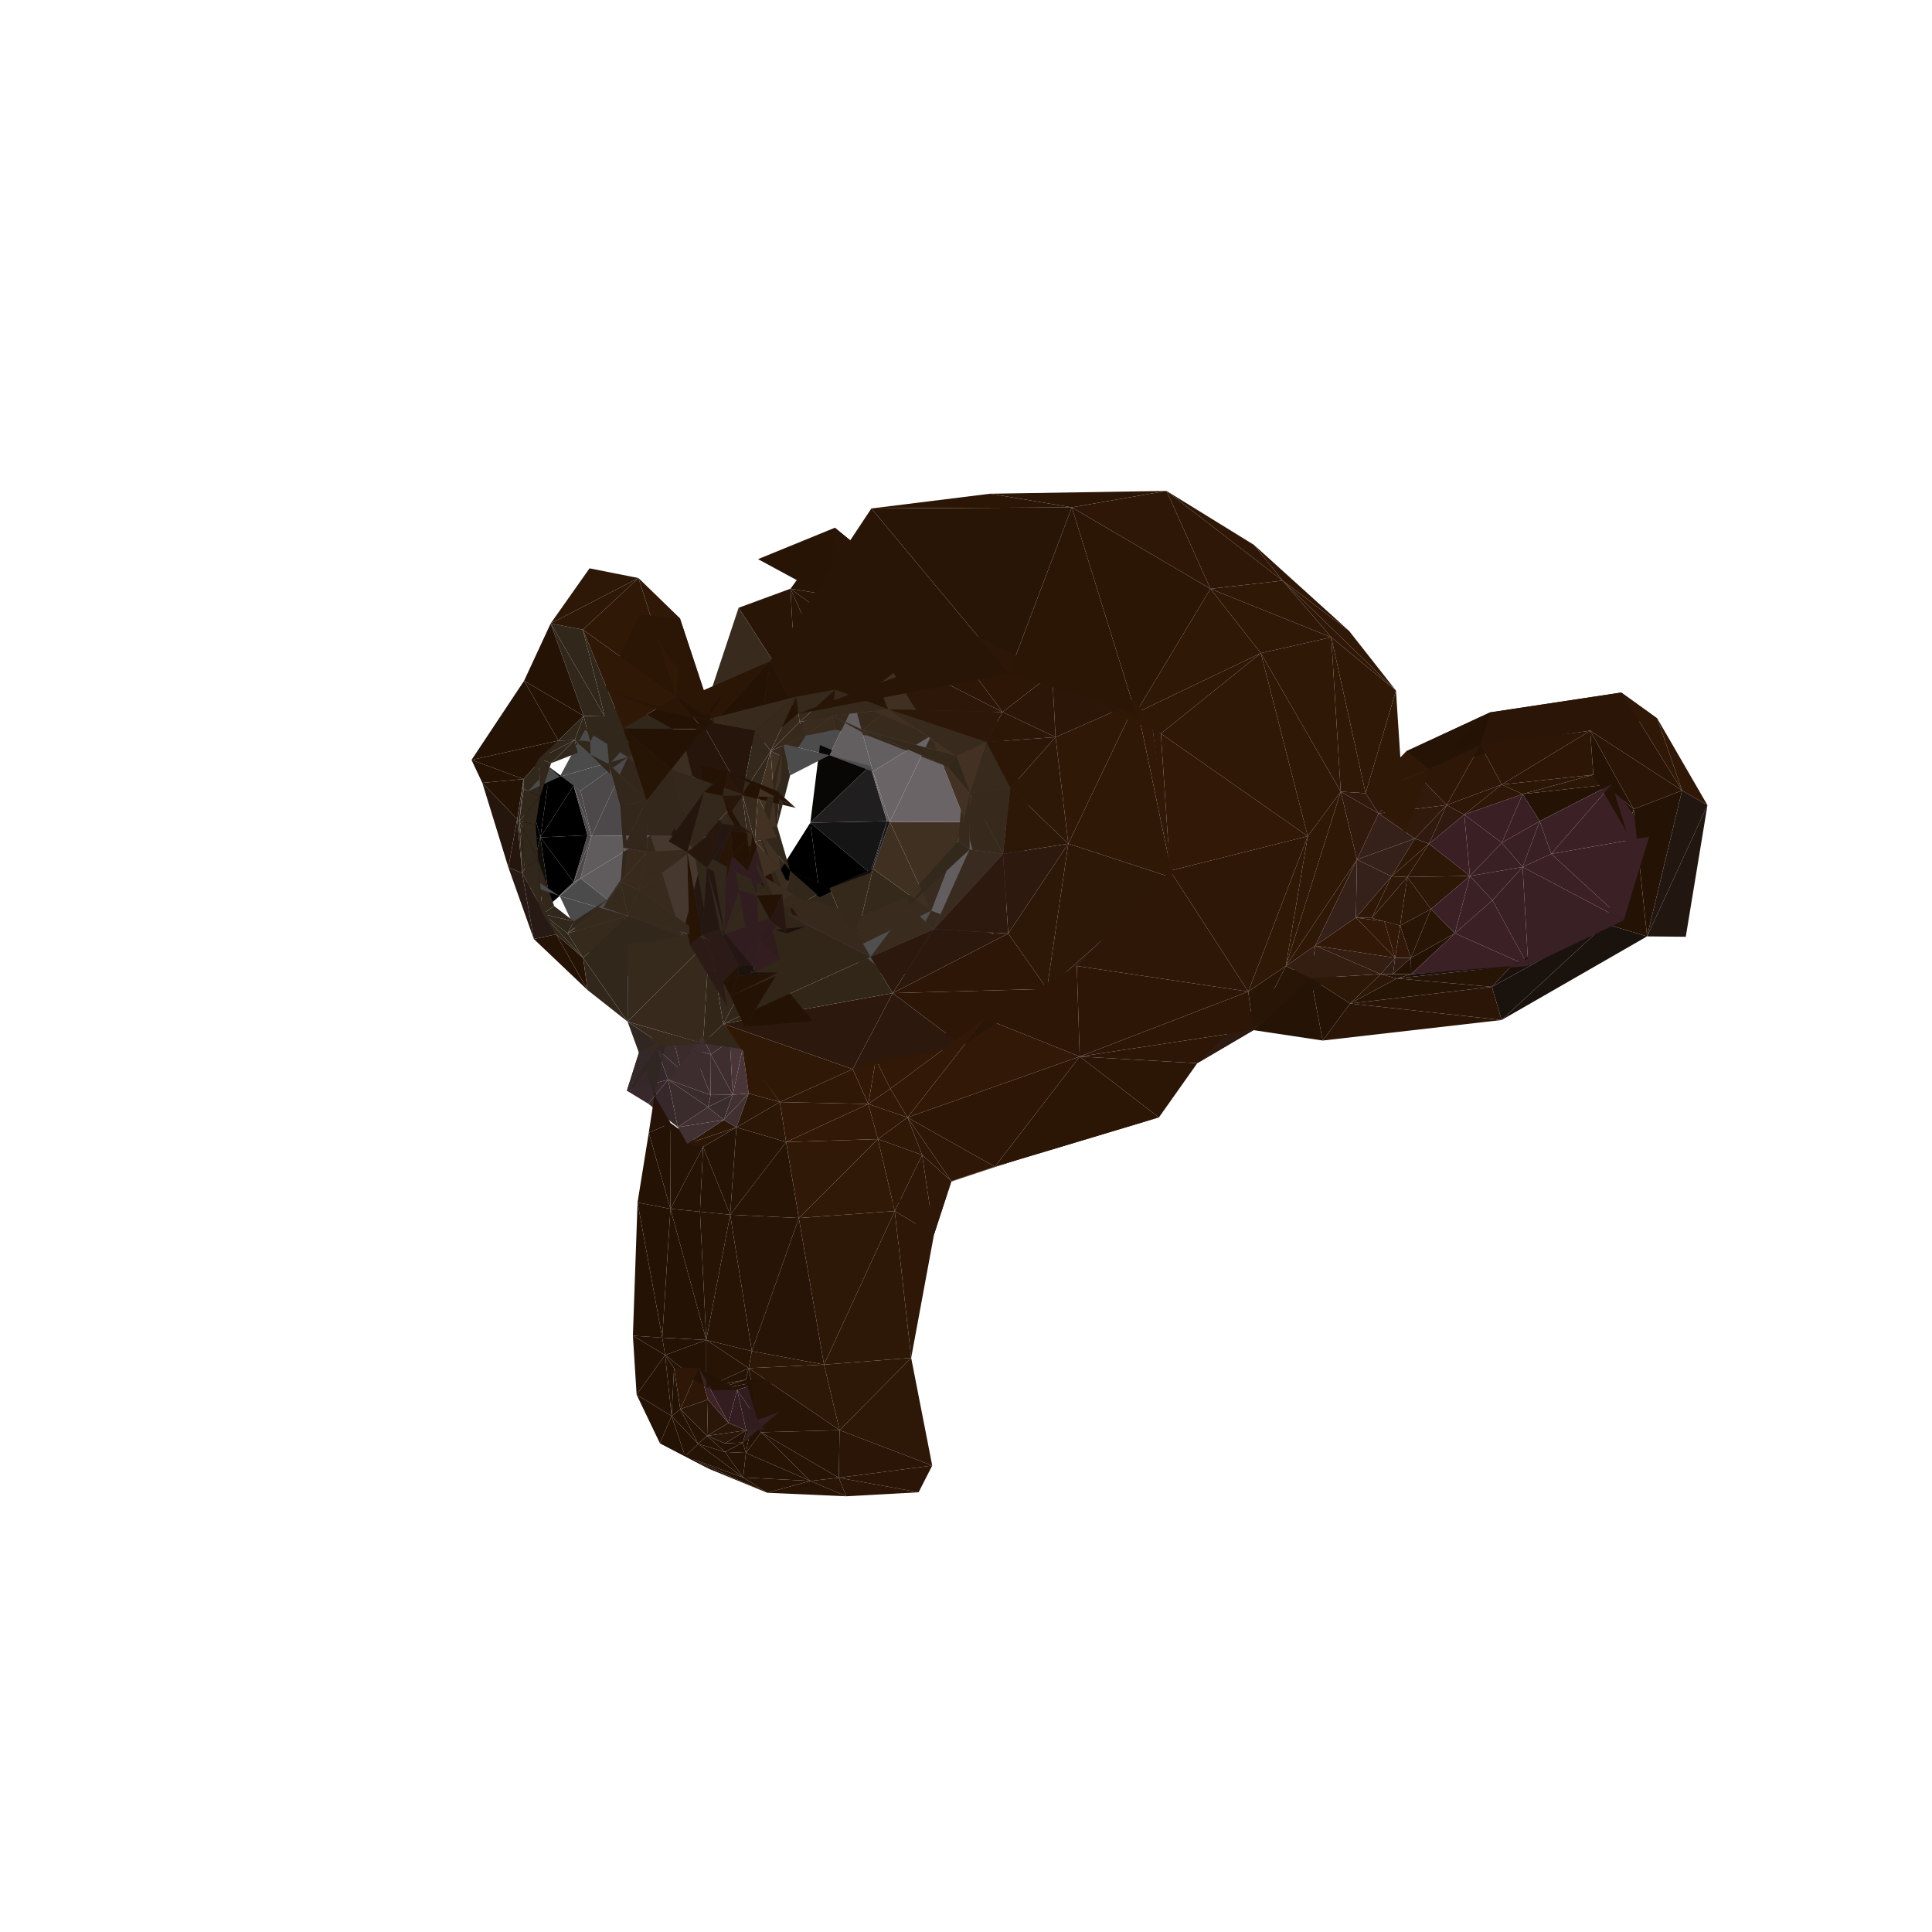 <svg viewBox="0 0 100 100" xmlns="http://www.w3.org/2000/svg"><polygon points="48.201,47.137 46.057,42.54 49.97,42.551" fill="#3f3021"/><polygon points="51.426,48.352 49.97,42.551 53.565,42.633" fill="#625d5f"/><polygon points="46.251,50.69 48.201,47.137 51.426,48.352" fill="#504f50"/><polygon points="44.22,49.063 45.182,44.965 48.201,47.137" fill="#35291c"/><polygon points="28.971,46.38 32.496,47.406 30.279,49.157" fill="#4b4b4b"/><polygon points="40.539,47.241 42.931,45.968 44.22,49.063" fill="#31271b"/><polygon points="30.279,49.157 35.297,48.501 32.346,50.621" fill="#31271b"/><polygon points="41.468,48.43 44.22,49.063 46.251,50.69" fill="#4b4b4b"/><polygon points="33.67,43.237 35.297,48.501 32.496,47.406" fill="#46382e"/><polygon points="39.236,42.942 41.468,48.43 39.714,43.118" fill="#31271b"/><polygon points="30.048,45.464 33.67,43.237 32.496,47.406" fill="#605c5e"/><polygon points="39.236,42.942 40.897,45.067 40.539,47.241" fill="#31271b"/><polygon points="30.621,43.273 32.496,39.192 33.67,43.237" fill="#4d484a"/><polygon points="40.539,38.504 40.226,42.754 39.236,42.942" fill="#32271b"/><polygon points="32.496,39.192 36.629,43.277 33.67,43.237" fill="#3c2e21"/><polygon points="40.539,38.504 39.714,43.118 41.468,37.437" fill="#32271b"/><polygon points="30.279,37.781 35.297,38.01 32.496,39.192" fill="#31271b"/><polygon points="44.22,36.408 41.468,37.437 46.251,34.827" fill="#35291c"/><polygon points="28.971,40.204 32.496,39.192 30.048,40.928" fill="#4b4b4b"/><polygon points="42.931,39.09 40.539,38.504 44.22,36.408" fill="#4c4c4c"/><polygon points="45.182,39.929 44.22,36.408 48.201,38.071" fill="#635e60"/><polygon points="48.201,38.071 46.251,34.827 51.426,36.818" fill="#3f3021"/><polygon points="49.97,42.551 51.426,36.818 53.565,42.633" fill="#433223"/><polygon points="46.057,42.54 48.201,38.071 49.97,42.551" fill="#6a6467"/><polygon points="45.182,39.929 45.914,42.508 45.036,39.645" fill="#635e60"/><polygon points="28.971,40.204 27.322,40.966 27.787,41.19" fill="#4b4b4b"/><polygon points="42.931,39.09 45.036,39.645 42.439,38.564" fill="#4c4c4c"/><polygon points="30.048,40.928 28.473,39.737 28.971,40.204" fill="#605b5d"/><polygon points="30.621,43.273 29.69,40.663 30.048,40.928" fill="#4d484a"/><polygon points="30.621,43.273 29.69,45.657 30.408,43.23" fill="#4d484a"/><polygon points="30.048,45.464 28.473,46.793 29.69,45.657" fill="#605c5e"/><polygon points="42.439,46.426 40.897,45.067 40.232,45.287" fill="#000000"/><polygon points="28.971,46.38 27.322,45.798 28.473,46.793" fill="#4b4b4b"/><polygon points="45.036,45.184 42.931,45.968 42.439,46.426" fill="#110f0e"/><polygon points="45.914,42.508 45.182,44.965 45.036,45.184" fill="#161516"/><polygon points="27.971,43.344 27.322,45.798 26.947,43.525" fill="#000000"/><polygon points="45.914,42.508 45.036,45.184 41.943,42.581" fill="#161516"/><polygon points="28.473,46.793 27.322,45.798 27.971,43.344" fill="#110d09"/><polygon points="41.943,42.581 45.036,45.184 42.439,46.426" fill="#000000"/><polygon points="27.971,43.344 29.69,45.657 28.473,46.793" fill="#000000"/><polygon points="42.439,46.426 40.232,45.287 41.943,42.581" fill="#000000"/><polygon points="27.971,43.344 30.408,43.23 29.69,45.657" fill="#000000"/><polygon points="27.971,43.344 29.69,40.663 30.408,43.23" fill="#000000"/><polygon points="27.971,43.344 28.473,39.737 29.69,40.663" fill="#000000"/><polygon points="27.971,43.344 27.322,40.966 28.473,39.737" fill="#000000"/><polygon points="42.439,38.564 45.036,39.645 41.943,42.581" fill="#090705"/><polygon points="27.971,43.344 26.947,43.525 27.322,40.966" fill="#000000"/><polygon points="45.036,39.645 45.914,42.508 41.943,42.581" fill="#201e1e"/><polygon points="35.464,75.381 39.707,77.266 36.718,76.035" fill="#241305"/><polygon points="41.942,76.652 39.707,77.266 38.467,76.475" fill="#271405"/><polygon points="34.156,74.702 36.718,76.035 34.611,74.748" fill="#241305"/><polygon points="43.415,76.489 43.798,77.447 41.942,76.652" fill="#2a1506"/><polygon points="43.415,76.489 48.252,75.857 47.548,77.24" fill="#2a1506"/><polygon points="43.458,74.026 47.162,70.283 48.252,75.857" fill="#2d1706"/><polygon points="42.652,70.633 46.312,62.685 47.162,70.283" fill="#2d1706"/><polygon points="46.206,51.404 44.135,55.339 37.437,52.992" fill="#2c180d"/><polygon points="54.192,51.184 46.206,51.404 52.185,48.318" fill="#2d1606"/><polygon points="55.295,43.669 54.192,51.184 52.185,48.318" fill="#2d1706"/><polygon points="58.803,36.327 55.295,43.669 54.635,38.153" fill="#301807"/><polygon points="54.462,34.872 54.635,38.153 51.893,36.855" fill="#2c1607"/><polygon points="48.021,31.653 51.893,36.855 44.532,33.113" fill="#2d1606"/><polygon points="40.917,30.47 48.021,31.653 44.532,33.113" fill="#291506"/><polygon points="33.048,29.92 28.503,32.269 30.514,29.417" fill="#2d1706"/><polygon points="35.006,36.075 30.17,32.59 33.048,29.92" fill="#301807"/><polygon points="36.393,37.745 32.26,37.708 35.006,36.075" fill="#241305"/><polygon points="36.393,37.745 36.287,37.316 34.745,39.829" fill="#241305"/><polygon points="31.302,37.085 32.26,37.708 32.572,38.414" fill="#31271b"/><polygon points="41.21,36.062 36.287,37.316 38.23,31.458" fill="#382b1e"/><polygon points="31.302,37.085 28.503,32.269 30.17,32.59" fill="#31271b"/><polygon points="40.917,30.47 41.21,36.062 38.23,31.458" fill="#291506"/><polygon points="27.126,35.237 30.211,37.053 28.902,38.333" fill="#241305"/><polygon points="44.532,33.113 43.225,35.695 40.917,30.47" fill="#291506"/><polygon points="24.405,39.334 28.902,38.333 27.099,40.325" fill="#241305"/><polygon points="51.893,36.855 45.965,36.711 44.532,33.113" fill="#2c1708"/><polygon points="24.965,40.521 27.099,40.325 26.77,42.401" fill="#241305"/><polygon points="54.635,38.153 51.05,38.409 51.893,36.855" fill="#2c1606"/><polygon points="26.314,44.899 26.77,42.401 27.028,45.191" fill="#25160d"/><polygon points="55.295,43.669 52.293,40.793 54.635,38.153" fill="#2d1706"/><polygon points="27.629,48.601 27.028,45.191 28.785,48.361" fill="#271913"/><polygon points="52.185,48.318 51.917,44.2 55.295,43.669" fill="#2e190e"/><polygon points="30.412,51.246 28.785,48.361 30.185,49.581" fill="#241305"/><polygon points="46.206,51.404 48.333,48.1 52.185,48.318" fill="#2c180d"/><polygon points="32.483,52.879 30.185,49.581 32.496,47.406" fill="#32271b"/><polygon points="37.437,52.992 45.056,49.531 46.206,51.404" fill="#322619"/><polygon points="32.496,47.406 36.717,48.667 32.483,52.879" fill="#362a1d"/><polygon points="36.717,48.667 40.539,47.241 37.437,52.992" fill="#33281b"/><polygon points="32.26,37.708 33.476,41.436 32.572,38.414" fill="#261405"/><polygon points="36.287,37.316 38.426,41.103 34.745,39.829" fill="#25150b"/><polygon points="33.476,41.436 35.904,43.958 33.492,44.086" fill="#33271b"/><polygon points="35.904,43.958 38.426,41.103 38.75,43.842" fill="#33281b"/><polygon points="33.064,46.081 35.904,43.958 36.717,48.667" fill="#382b1e"/><polygon points="39.56,45.881 35.904,43.958 38.75,43.842" fill="#31271b"/><polygon points="36.137,74.734 38.467,76.475 35.464,75.381" fill="#251405"/><polygon points="38.467,76.475 38.607,75.204 41.942,76.652" fill="#251305"/><polygon points="34.763,73.295 35.464,75.381 34.156,74.702" fill="#241305"/><polygon points="41.942,76.652 39.398,74.135 43.415,76.489" fill="#271405"/><polygon points="34.763,73.295 32.951,72.187 34.428,70.137" fill="#241305"/><polygon points="39.398,74.135 43.458,74.026 43.415,76.489" fill="#271405"/><polygon points="32.999,62.239 34.278,69.239 32.759,69.138" fill="#241305"/><polygon points="38.915,69.935 41.347,63.045 42.652,70.633" fill="#271406"/><polygon points="34.428,70.137 32.759,69.138 34.278,69.239" fill="#241305"/><polygon points="42.652,70.633 38.755,70.816 38.915,69.935" fill="#2d1706"/><polygon points="36.393,59.359 34.703,62.569 34.715,58.138" fill="#251305"/><polygon points="36.393,59.359 37.795,62.872 36.231,62.719" fill="#251305"/><polygon points="34.703,62.569 36.556,69.358 34.278,69.239" fill="#241305"/><polygon points="37.795,62.872 36.556,69.358 36.231,62.719" fill="#271405"/><polygon points="34.428,70.137 36.556,69.358 36.556,71.806" fill="#241305"/><polygon points="38.755,70.816 36.556,69.358 38.915,69.935" fill="#271405"/><polygon points="37.458,57.969 38.752,56.596 38.116,58.353" fill="#423133"/><polygon points="34.415,54.169 32.667,56.396 33.804,56.35" fill="#302622"/><polygon points="37.93,56.662 38.434,54.3 38.752,56.596" fill="#4a3538"/><polygon points="34.807,53.569 34.415,54.169 36.393,54.011" fill="#372a1d"/><polygon points="35.245,55.401 36.393,54.011 36.231,55.578" fill="#3a2c2d"/><polygon points="35.245,55.401 36.393,54.011 36.353,53.612" fill="#3a2c2d"/><polygon points="34.715,58.138 35.575,59.201 36.393,59.359" fill="#241306"/><polygon points="38.116,58.353 35.575,59.201 37.458,57.969" fill="#2c1707"/><polygon points="37.458,57.969 35.079,58.339 36.645,57.3" fill="#423133"/><polygon points="35.245,55.401 33.99,54.258 34.807,53.569" fill="#3a2c2d"/><polygon points="35.848,54.319 35.245,55.401 36.353,53.612" fill="#2b2122"/><polygon points="34.807,53.569 33.082,54.45 33.446,53.752" fill="#372a1d"/><polygon points="36.797,54.58 36.353,53.612 37.777,53.88" fill="#3f2e30"/><polygon points="33.082,54.45 32.667,56.396 33.446,53.752" fill="#35282a"/><polygon points="36.797,54.58 37.93,56.662 36.782,56.677" fill="#3f2e30"/><polygon points="36.645,57.3 37.93,56.662 37.458,57.969" fill="#3a2c2d"/><polygon points="32.447,56.455 33.99,54.258 34.578,55.885" fill="#35282a"/><polygon points="36.782,56.677 35.848,54.319 36.797,54.58" fill="#3e2d2f"/><polygon points="34.578,55.885 33.55,57.126 32.447,56.455" fill="#37292b"/><polygon points="36.645,57.3 34.578,55.885 36.782,56.677" fill="#3a2c2d"/><polygon points="36.393,54.011 32.483,52.879 36.717,48.667" fill="#372a1d"/><polygon points="37.437,52.992 36.393,54.011 36.717,48.667" fill="#322619"/><polygon points="34.415,54.169 33.875,56.703 32.483,52.879" fill="#302622"/><polygon points="40.365,57.043 38.434,54.3 37.437,52.992" fill="#301806"/><polygon points="34.715,58.138 33.875,56.703 33.804,56.35" fill="#241306"/><polygon points="38.116,58.353 40.365,57.043 40.691,59.11" fill="#2c1707"/><polygon points="34.703,62.569 33.581,58.629 34.715,58.138" fill="#241305"/><polygon points="37.795,62.872 40.691,59.11 41.347,63.045" fill="#271405"/><polygon points="45.44,58.96 41.347,63.045 40.691,59.11" fill="#311907"/><polygon points="44.943,57.142 40.691,59.11 40.365,57.043" fill="#321907"/><polygon points="40.365,57.043 44.135,55.339 44.943,57.142" fill="#301806"/><polygon points="36.556,71.806 34.89,70.813 34.428,70.137" fill="#251305"/><polygon points="36.556,71.806 38.598,71.412 36.879,71.966" fill="#251305"/><polygon points="34.763,73.295 34.89,70.813 35.212,72.94" fill="#241305"/><polygon points="38.598,71.412 39.398,74.135 38.92,73.599" fill="#241305"/><polygon points="36.137,74.734 35.212,72.94 36.6,74.319" fill="#251405"/><polygon points="38.92,73.599 38.607,75.204 38.452,74.665" fill="#241305"/><polygon points="37.52,75.153 36.6,74.319 37.52,74.711" fill="#251305"/><polygon points="38.452,74.665 37.52,75.153 37.52,74.711" fill="#241305"/><polygon points="36.6,74.319 38.624,74.034 37.52,74.711" fill="#2b170a"/><polygon points="38.452,74.665 38.624,74.034 39.555,73.983" fill="#241305"/><polygon points="36.6,74.319 36.643,72.441 37.705,73.651" fill="#2b170a"/><polygon points="40.344,73.078 38.452,74.665 39.555,73.983" fill="#332123"/><polygon points="35.212,72.94 36.17,70.8 36.643,72.441" fill="#2e1706"/><polygon points="36.879,71.966 36.17,70.8 34.89,70.813" fill="#241305"/><polygon points="36.879,71.966 39.873,71.393 38.153,71.941" fill="#241305"/><polygon points="38.153,71.941 37.705,73.651 36.17,70.8" fill="#331d21"/><polygon points="39.555,73.983 38.153,71.941 39.873,71.393" fill="#311c20"/><polygon points="36.17,70.8 37.705,73.651 36.643,72.441" fill="#3d2226"/><polygon points="40.344,73.078 39.555,73.983 39.873,71.393" fill="#332123"/><polygon points="33.492,44.086 32.132,45.643 32.26,43.878" fill="#382b1e"/><polygon points="39.561,45.386 38.75,43.842 39.07,43.547" fill="#33281b"/><polygon points="33.476,41.436 32.26,43.878 32.113,41.701" fill="#33271b"/><polygon points="39.07,43.547 38.426,41.103 39.233,41.231" fill="#372a1d"/><polygon points="33.476,41.436 31.53,39.565 32.572,38.414" fill="#33271b"/><polygon points="38.426,41.103 39.891,38.869 39.233,41.231" fill="#34281c"/><polygon points="32.496,47.406 32.132,45.643 33.064,46.081" fill="#362a1d"/><polygon points="40.539,47.241 39.561,45.386 40.222,46.745" fill="#31271b"/><polygon points="32.496,47.406 29.375,48.313 31.24,46.964" fill="#362a1d"/><polygon points="44.26,48.11 40.539,47.241 40.222,46.745" fill="#372a1d"/><polygon points="30.185,49.581 28.09,47.31 29.375,48.313" fill="#31271b"/><polygon points="47.033,46.891 45.056,49.531 44.26,48.11" fill="#392c1f"/><polygon points="28.785,48.361 27.171,44.932 28.09,47.31" fill="#31271b"/><polygon points="50.185,43.968 48.333,48.1 47.033,46.891" fill="#392b1f"/><polygon points="27.028,45.191 26.881,42.498 27.171,44.932" fill="#31271b"/><polygon points="50.215,41.047 51.917,44.2 50.185,43.968" fill="#372a1d"/><polygon points="27.099,40.325 26.881,42.498 26.77,42.401" fill="#31271b"/><polygon points="51.05,38.409 50.215,41.047 49.504,39.137" fill="#382b1e"/><polygon points="28.902,38.333 27.113,40.834 27.099,40.325" fill="#31271b"/><polygon points="45.965,36.711 49.504,39.137 44.666,37.784" fill="#382b1e"/><polygon points="28.902,38.333 29.744,38.308 27.895,39.263" fill="#31271b"/><polygon points="43.074,37.047 45.965,36.711 44.666,37.784" fill="#372a1d"/><polygon points="30.211,37.053 30.544,38.384 29.744,38.308" fill="#31271b"/><polygon points="41.388,37.372 43.225,35.695 43.074,37.047" fill="#362a1d"/><polygon points="31.302,37.085 31.53,39.565 30.544,38.384" fill="#31271b"/><polygon points="39.891,38.869 41.21,36.062 41.388,37.372" fill="#372a1d"/><polygon points="31.53,39.565 30.567,39.057 30.544,38.384" fill="#31271b"/><polygon points="39.891,38.869 41.72,38.076 40.877,39.341" fill="#372a1d"/><polygon points="29.744,38.308 30.567,39.057 29.907,38.961" fill="#31271b"/><polygon points="41.72,38.076 43.074,37.047 43.235,37.772" fill="#392b1e"/><polygon points="29.744,38.308 28.524,39.504 27.895,39.263" fill="#31271b"/><polygon points="43.074,37.047 44.974,38.093 43.235,37.772" fill="#372a1d"/><polygon points="27.895,39.263 27.96,41.226 27.113,40.834" fill="#31271b"/><polygon points="44.666,37.784 49.083,39.704 44.974,38.093" fill="#35291c"/><polygon points="26.881,42.498 27.96,41.226 27.724,42.688" fill="#31271b"/><polygon points="49.083,39.704 50.215,41.047 49.786,41.36" fill="#31271b"/><polygon points="26.881,42.498 27.856,44.51 27.171,44.932" fill="#31271b"/><polygon points="50.215,41.047 49.603,43.529 49.786,41.36" fill="#372a1d"/><polygon points="28.09,47.31 27.856,44.51 28.682,46.897" fill="#31271b"/><polygon points="49.603,43.529 47.033,46.891 46.991,46.433" fill="#32281c"/><polygon points="28.09,47.31 29.7,47.687 29.375,48.313" fill="#31271b"/><polygon points="47.033,46.891 44.58,47.409 46.991,46.433" fill="#392c1f"/><polygon points="29.375,48.313 31.446,46.552 31.24,46.964" fill="#31271b"/><polygon points="44.26,48.11 41.044,46.288 44.58,47.409" fill="#372a1d"/><polygon points="32.132,45.643 31.446,46.552 32.332,45.238" fill="#33281c"/><polygon points="41.044,46.288 39.561,45.386 40.378,44.934" fill="#3b2d20"/><polygon points="31.53,39.565 32.314,41.754 31.59,40.075" fill="#31271b"/><polygon points="40.051,41.248 39.891,38.869 40.877,39.341" fill="#423223"/><polygon points="32.113,41.701 32.478,43.716 32.314,41.754" fill="#31271b"/><polygon points="40.213,43.331 39.233,41.231 40.051,41.248" fill="#433223"/><polygon points="32.26,43.878 32.332,45.238 32.478,43.716" fill="#31271b"/><polygon points="40.378,44.934 39.07,43.547 40.213,43.331" fill="#403122"/><polygon points="36.393,37.745 36.968,37.367 39.245,38.701" fill="#241305"/><polygon points="35.006,36.075 35.192,32.001 36.968,37.367" fill="#301807"/><polygon points="43.214,27.315 42.902,30.926 46.367,29.906" fill="#271405"/><polygon points="48.021,31.653 46.367,29.906 50.431,33.527" fill="#2d1606"/><polygon points="54.462,34.872 50.431,33.527 56.186,36.281" fill="#2c1607"/><polygon points="59.636,37.539 54.462,34.872 56.186,36.281" fill="#2e1706"/><polygon points="60.7,45.438 59.636,37.539 60.562,45.069" fill="#311807"/><polygon points="55.736,50 60.7,45.438 60.562,45.069" fill="#2d1a10"/><polygon points="50.982,52.72 54.192,51.184 55.736,50" fill="#2a1506"/><polygon points="48.343,63.904 49.245,61.137 46.327,64.638" fill="#2e1707"/><polygon points="48.343,63.904 46.312,62.685 47.73,59.78" fill="#2e1707"/><polygon points="46.973,57.839 44.943,57.142 46.083,56.351" fill="#321907"/><polygon points="47.73,59.78 45.44,58.96 46.973,57.839" fill="#301807"/><polygon points="44.943,57.142 45.332,54.839 46.083,56.351" fill="#321907"/><polygon points="45.332,54.839 49.814,54.127 50.982,52.72" fill="#2f1806"/><polygon points="51.493,60.387 55.38,59.114 46.876,61.947" fill="#2c1606"/><polygon points="49.245,61.137 46.876,61.947 45.241,62.751" fill="#2e1706"/><polygon points="49.245,61.137 46.973,57.839 51.493,60.387" fill="#2e1706"/><polygon points="64.609,51.324 60.562,45.069 67.689,43.282" fill="#2e1707"/><polygon points="55.477,26.261 51.247,25.555 60.377,25.409" fill="#2b1606"/><polygon points="60.087,37.97 56.186,36.281 58.781,36.91" fill="#2f1806"/><polygon points="65.261,33.806 58.781,36.91 62.651,30.476" fill="#2f1806"/><polygon points="68.906,32.985 62.651,30.476 66.391,30.053" fill="#301807"/><polygon points="72.255,35.743 66.391,30.053 69.828,32.655" fill="#301807"/><polygon points="66.391,30.053 64.908,28.205 69.828,32.655" fill="#2e1706"/><polygon points="62.651,30.476 60.377,25.409 66.391,30.053" fill="#2e1706"/><polygon points="58.781,36.91 55.477,26.261 62.651,30.476" fill="#2b1606"/><polygon points="52.223,34.867 45.102,26.318 55.477,26.261" fill="#291506"/><polygon points="36.968,37.367 33.092,31.809 31.263,35.716" fill="#2b1606"/><polygon points="36.968,37.367 34.069,36.748 39.86,34.225" fill="#2b1606"/><polygon points="52.223,34.867 41.283,36.95 39.86,34.225" fill="#291506"/><polygon points="39.245,38.701 36.968,37.367 39.86,34.225" fill="#241305"/><polygon points="39.86,34.225 41.283,36.95 39.245,38.701" fill="#251305"/><polygon points="60.562,45.069 60.087,37.97 67.689,43.282" fill="#311807"/><polygon points="65.261,33.806 67.689,43.282 60.087,37.97" fill="#2f1806"/><polygon points="68.906,32.985 69.397,40.975 65.261,33.806" fill="#301807"/><polygon points="72.255,35.743 70.684,41.058 68.906,32.985" fill="#301807"/><polygon points="59.985,57.837 55.885,54.687 61.971,55.031" fill="#2b1606"/><polygon points="55.885,54.687 64.881,53.32 61.971,55.031" fill="#2d1606"/><polygon points="55.885,54.687 55.736,50 64.609,51.324" fill="#2d1606"/><polygon points="46.973,57.839 50.982,52.72 55.885,54.687" fill="#321907"/><polygon points="55.885,54.687 51.493,60.387 46.973,57.839" fill="#2d1606"/><polygon points="46.083,56.351 45.332,54.839 50.982,52.72" fill="#311807"/><polygon points="61.971,55.031 69.621,50.2 67.769,49.424" fill="#2d1b11"/><polygon points="38.444,41.169 37.404,41.193 37.647,39.905" fill="#29160a"/><polygon points="72.809,38.875 76.626,38.561 73.359,40.087" fill="#241305"/><polygon points="37.647,39.905 36.442,40.994 36.243,39.642" fill="#241305"/><polygon points="82.309,37.823 77.127,36.873 83.916,35.845" fill="#2a1506"/><polygon points="36.442,40.994 34.608,43.548 36.243,39.642" fill="#25160d"/><polygon points="82.309,37.823 87.063,40.914 84.559,41.883" fill="#2a1506"/><polygon points="35.57,44.112 35.701,48.891 34.608,43.548" fill="#271405"/><polygon points="84.559,41.883 85.253,48.467 83.112,47.824" fill="#241305"/><polygon points="36.342,48.399 37.654,52.143 35.701,48.891" fill="#2b1a15"/><polygon points="83.112,47.824 77.722,52.796 77.222,51.079" fill="#1a120d"/><polygon points="69.88,51.942 77.722,52.796 68.461,53.858" fill="#2a1506"/><polygon points="37.412,50.828 38.198,50.512 37.807,51.562" fill="#241305"/><polygon points="72.298,50.644 77.222,51.079 69.88,51.942" fill="#261405"/><polygon points="36.342,48.399 38.246,50 37.412,50.828" fill="#2b1a15"/><polygon points="78.22,50 83.112,47.824 77.222,51.079" fill="#1a110d"/><polygon points="36.591,44.916 36.342,48.399 35.57,44.112" fill="#241712"/><polygon points="37.365,42.634 35.57,44.112 36.442,40.994" fill="#27160b"/><polygon points="82.47,40.102 84.559,41.883 84.194,43.06" fill="#241305"/><polygon points="77.73,40.609 82.309,37.823 82.47,40.102" fill="#2d1606"/><polygon points="37.404,41.193 38.458,43.468 38.359,42.764" fill="#241305"/><polygon points="74.881,41.669 76.626,38.561 77.73,40.609" fill="#2e1706"/><polygon points="64.881,53.32 66.555,50 67.85,50.633" fill="#281505"/><polygon points="38.539,53.147 40.152,50.524 42.055,52.842" fill="#241305"/><polygon points="68.461,53.858 67.85,50.633 69.88,51.942" fill="#251305"/><polygon points="66.555,50 67.689,43.282 69.397,40.975" fill="#301807"/><polygon points="73.359,40.087 70.684,41.058 72.809,38.875" fill="#2d180d"/><polygon points="37.807,51.562 40.255,50.341 40.152,50.524" fill="#241305"/><polygon points="71.467,50.42 69.88,51.942 67.85,50.633" fill="#2d1706"/><polygon points="68.073,48.948 71.467,50.42 67.85,50.633" fill="#341d11"/><polygon points="72.211,49.578 70.183,47.498 71.653,47.686" fill="#311807"/><polygon points="70.236,44.49 70.183,47.498 68.073,48.948" fill="#35211a"/><polygon points="70.236,44.49 73.233,43.404 72.024,45.362" fill="#35211a"/><polygon points="71.354,42.106 74.881,41.669 73.233,43.404" fill="#31190c"/><polygon points="71.354,42.106 69.397,40.975 70.684,41.058" fill="#31190c"/><polygon points="66.555,50 70.236,44.49 68.073,48.948" fill="#301807"/><polygon points="68.073,48.948 67.85,50.633 66.555,50" fill="#341d11"/><polygon points="73.964,43.676 74.881,41.669 75.79,42.162" fill="#30190e"/><polygon points="72.024,45.362 73.964,43.676 72.841,45.394" fill="#2e1706"/><polygon points="71.003,47.515 72.024,45.362 72.841,45.394" fill="#2f1807"/><polygon points="40.134,48.127 41.705,47.957 41.113,47.942" fill="#1a110d"/><polygon points="71.653,47.686 71.003,47.515 72.47,47.911" fill="#2c1606"/><polygon points="72.211,49.578 72.47,47.911 73.027,49.581" fill="#311807"/><polygon points="72.101,50.417 72.211,49.578 73.027,49.581" fill="#301c13"/><polygon points="40.255,50.341 39.048,50.338 40.971,50.339" fill="#1a110d"/><polygon points="73.044,50.425 71.467,50.42 72.101,50.417" fill="#241305"/><polygon points="75.79,42.162 77.73,40.609 78.81,41.1" fill="#2e1706"/><polygon points="37.365,42.634 38.947,43.155 37.832,43.009" fill="#27160b"/><polygon points="78.81,41.1 82.47,40.102 83.432,40.588" fill="#2c1606"/><polygon points="36.591,44.916 37.832,43.009 36.951,45.117" fill="#241712"/><polygon points="83.432,40.588 84.194,43.06 85.359,43.309" fill="#241305"/><polygon points="36.591,44.916 37.499,48.257 37.257,48.084" fill="#241712"/><polygon points="37.257,48.084 38.948,50 38.246,50" fill="#241713"/><polygon points="38.246,50 39.048,50.338 38.198,50.512" fill="#1c130e"/><polygon points="78.22,50 73.044,50.425 79.102,50" fill="#1a110d"/><polygon points="40.366,49.663 39.885,47.653 40.729,48.31" fill="#301c1d"/><polygon points="73.027,49.581 74.067,47.053 75.306,48.307" fill="#291506"/><polygon points="39.291,48.667 39.174,46.353 39.885,47.653" fill="#311c20"/><polygon points="75.306,48.307 76.083,45.34 77.247,46.601" fill="#3b2126"/><polygon points="39.174,46.353 38.25,46.079 38.71,45.072" fill="#311c20"/><polygon points="78.81,44.875 76.083,45.34 77.734,43.621" fill="#392024"/><polygon points="38.25,46.079 37.909,44.308 38.71,45.072" fill="#311c20"/><polygon points="78.81,44.875 79.696,42.502 80.292,44.196" fill="#392024"/><polygon points="38.947,43.155 38.71,45.072 37.909,44.308" fill="#241305"/><polygon points="77.734,43.621 78.81,41.1 79.696,42.502" fill="#3a2025"/><polygon points="39.174,46.353 39.174,43.854 39.766,44.965" fill="#311c20"/><polygon points="76.083,45.34 75.79,42.162 77.734,43.621" fill="#3a2025"/><polygon points="40.487,46.288 39.174,46.353 39.766,44.965" fill="#241305"/><polygon points="72.841,45.394 76.083,45.34 74.067,47.053" fill="#2d1707"/><polygon points="40.729,48.31 40.487,46.288 41.705,47.957" fill="#281613"/><polygon points="72.841,45.394 72.47,47.911 71.003,47.515" fill="#2d1707"/><polygon points="39.048,50.338 40.366,49.663 40.971,50.339" fill="#331d21"/><polygon points="73.044,50.425 73.027,49.581 75.306,48.307" fill="#241305"/><polygon points="38.948,50 39.291,48.667 39.048,50.338" fill="#311c20"/><polygon points="75.306,48.307 79.102,50 73.044,50.425" fill="#3b2126"/><polygon points="38.25,46.079 38.948,50 37.499,48.257" fill="#311c20"/><polygon points="78.81,44.875 79.102,50 77.247,46.601" fill="#392024"/><polygon points="37.568,45.62 37.499,48.257 36.951,45.117" fill="#311c20"/><polygon points="80.292,44.196 84.04,47.639 78.81,44.875" fill="#3b2125"/><polygon points="37.832,43.009 37.568,45.62 36.951,45.117" fill="#281506"/><polygon points="80.292,44.196 83.432,40.588 85.359,43.309" fill="#3b2125"/><polygon points="38.947,43.155 37.909,44.308 37.832,43.009" fill="#241305"/><polygon points="83.432,40.588 79.696,42.502 78.81,41.1" fill="#241305"/><polygon points="85.253,48.467 88.378,41.676 87.255,48.487" fill="#211610"/><polygon points="87.063,40.914 85.781,37.188 88.378,41.676" fill="#301806"/><polygon points="83.916,35.845 79.29,38.301 85.781,37.188" fill="#2a1506"/><polygon points="37.647,39.905 41.187,41.817 38.444,41.169" fill="#241305"/><polygon points="77.127,36.873 74.037,39.826 79.29,38.301" fill="#251305"/><polygon points="70.684,41.058 74.037,39.826 72.809,38.875" fill="#301807"/><polygon points="48.201,47.137 45.182,44.965 46.057,42.54" fill="#3f3021"/><polygon points="51.426,48.352 48.201,47.137 49.97,42.551" fill="#625d5f"/><polygon points="46.251,50.69 44.22,49.063 48.201,47.137" fill="#504f50"/><polygon points="44.22,49.063 42.931,45.968 45.182,44.965" fill="#35291c"/><polygon points="28.971,46.38 30.048,45.464 32.496,47.406" fill="#4b4b4b"/><polygon points="40.539,47.241 40.897,45.067 42.931,45.968" fill="#31271b"/><polygon points="30.279,49.157 32.496,47.406 35.297,48.501" fill="#31271b"/><polygon points="41.468,48.43 40.539,47.241 44.22,49.063" fill="#4b4b4b"/><polygon points="33.67,43.237 36.629,43.277 35.297,48.501" fill="#46382e"/><polygon points="39.236,42.942 40.539,47.241 41.468,48.43" fill="#31271b"/><polygon points="30.048,45.464 30.621,43.273 33.67,43.237" fill="#605c5e"/><polygon points="39.236,42.942 40.226,42.754 40.897,45.067" fill="#31271b"/><polygon points="30.621,43.273 30.048,40.928 32.496,39.192" fill="#4d484a"/><polygon points="40.539,38.504 40.897,40.134 40.226,42.754" fill="#32271b"/><polygon points="32.496,39.192 35.297,38.01 36.629,43.277" fill="#3c2e21"/><polygon points="40.539,38.504 39.236,42.942 39.714,43.118" fill="#32271b"/><polygon points="30.279,37.781 32.346,36.333 35.297,38.01" fill="#31271b"/><polygon points="44.22,36.408 40.539,38.504 41.468,37.437" fill="#35291c"/><polygon points="28.971,40.204 30.279,37.781 32.496,39.192" fill="#4b4b4b"/><polygon points="42.931,39.09 40.897,40.134 40.539,38.504" fill="#4c4c4c"/><polygon points="45.182,39.929 42.931,39.09 44.22,36.408" fill="#635e60"/><polygon points="48.201,38.071 44.22,36.408 46.251,34.827" fill="#3f3021"/><polygon points="49.97,42.551 48.201,38.071 51.426,36.818" fill="#433223"/><polygon points="46.057,42.54 45.182,39.929 48.201,38.071" fill="#6a6467"/><polygon points="45.182,39.929 46.057,42.54 45.914,42.508" fill="#635e60"/><polygon points="28.971,40.204 28.473,39.737 27.322,40.966" fill="#4b4b4b"/><polygon points="42.931,39.09 45.182,39.929 45.036,39.645" fill="#4c4c4c"/><polygon points="30.048,40.928 29.69,40.663 28.473,39.737" fill="#605b5d"/><polygon points="30.621,43.273 30.408,43.23 29.69,40.663" fill="#4d484a"/><polygon points="30.621,43.273 30.048,45.464 29.69,45.657" fill="#4d484a"/><polygon points="30.048,45.464 28.971,46.38 28.473,46.793" fill="#605c5e"/><polygon points="42.439,46.426 42.931,45.968 40.897,45.067" fill="#000000"/><polygon points="28.971,46.38 27.787,45.595 27.322,45.798" fill="#4b4b4b"/><polygon points="45.036,45.184 45.182,44.965 42.931,45.968" fill="#110f0e"/><polygon points="45.914,42.508 46.057,42.54 45.182,44.965" fill="#161516"/><polygon points="35.464,75.381 38.467,76.475 39.707,77.266" fill="#241305"/><polygon points="41.942,76.652 43.798,77.447 39.707,77.266" fill="#271405"/><polygon points="34.156,74.702 35.464,75.381 36.718,76.035" fill="#241305"/><polygon points="43.415,76.489 47.548,77.24 43.798,77.447" fill="#2a1506"/><polygon points="43.415,76.489 43.458,74.026 48.252,75.857" fill="#2a1506"/><polygon points="43.458,74.026 42.652,70.633 47.162,70.283" fill="#2d1706"/><polygon points="42.652,70.633 41.347,63.045 46.312,62.685" fill="#2d1706"/><polygon points="46.206,51.404 49.814,54.127 44.135,55.339" fill="#2c180d"/><polygon points="54.192,51.184 49.814,54.127 46.206,51.404" fill="#2d1606"/><polygon points="55.295,43.669 60.7,45.438 54.192,51.184" fill="#2d1706"/><polygon points="58.803,36.327 60.7,45.438 55.295,43.669" fill="#301807"/><polygon points="54.462,34.872 58.803,36.327 54.635,38.153" fill="#2c1607"/><polygon points="48.021,31.653 54.462,34.872 51.893,36.855" fill="#2d1606"/><polygon points="40.917,30.47 43.214,27.315 48.021,31.653" fill="#291506"/><polygon points="33.048,29.92 30.17,32.59 28.503,32.269" fill="#2d1706"/><polygon points="35.006,36.075 32.26,37.708 30.17,32.59" fill="#301807"/><polygon points="36.393,37.745 34.745,39.829 32.26,37.708" fill="#241305"/><polygon points="36.393,37.745 37.479,35.807 36.287,37.316" fill="#241305"/><polygon points="31.302,37.085 30.17,32.59 32.26,37.708" fill="#31271b"/><polygon points="41.21,36.062 39.071,37.818 36.287,37.316" fill="#382b1e"/><polygon points="31.302,37.085 30.211,37.053 28.503,32.269" fill="#31271b"/><polygon points="40.917,30.47 43.225,35.695 41.21,36.062" fill="#291506"/><polygon points="27.126,35.237 28.503,32.269 30.211,37.053" fill="#241305"/><polygon points="44.532,33.113 45.965,36.711 43.225,35.695" fill="#291506"/><polygon points="24.405,39.334 27.126,35.237 28.902,38.333" fill="#241305"/><polygon points="51.893,36.855 51.05,38.409 45.965,36.711" fill="#2c1708"/><polygon points="24.965,40.521 24.405,39.334 27.099,40.325" fill="#241305"/><polygon points="54.635,38.153 52.293,40.793 51.05,38.409" fill="#2c1606"/><polygon points="26.314,44.899 24.965,40.521 26.77,42.401" fill="#25160d"/><polygon points="55.295,43.669 51.917,44.2 52.293,40.793" fill="#2d1706"/><polygon points="27.629,48.601 26.314,44.899 27.028,45.191" fill="#271913"/><polygon points="52.185,48.318 48.333,48.1 51.917,44.2" fill="#2e190e"/><polygon points="30.412,51.246 27.629,48.601 28.785,48.361" fill="#241305"/><polygon points="46.206,51.404 45.056,49.531 48.333,48.1" fill="#2c180d"/><polygon points="32.483,52.879 30.412,51.246 30.185,49.581" fill="#32271b"/><polygon points="37.437,52.992 40.539,47.241 45.056,49.531" fill="#322619"/><polygon points="32.496,47.406 33.064,46.081 36.717,48.667" fill="#362a1d"/><polygon points="36.717,48.667 39.56,45.881 40.539,47.241" fill="#33281b"/><polygon points="32.26,37.708 34.745,39.829 33.476,41.436" fill="#261405"/><polygon points="36.287,37.316 39.071,37.818 38.426,41.103" fill="#25150b"/><polygon points="33.476,41.436 34.745,39.829 35.904,43.958" fill="#33271b"/><polygon points="35.904,43.958 34.745,39.829 38.426,41.103" fill="#33281b"/><polygon points="33.064,46.081 33.492,44.086 35.904,43.958" fill="#382b1e"/><polygon points="39.56,45.881 36.717,48.667 35.904,43.958" fill="#31271b"/><polygon points="36.137,74.734 37.52,75.153 38.467,76.475" fill="#251405"/><polygon points="38.467,76.475 37.52,75.153 38.607,75.204" fill="#251305"/><polygon points="34.763,73.295 36.137,74.734 35.464,75.381" fill="#241305"/><polygon points="41.942,76.652 38.607,75.204 39.398,74.135" fill="#271405"/><polygon points="34.763,73.295 34.156,74.702 32.951,72.187" fill="#241305"/><polygon points="39.398,74.135 38.755,70.816 43.458,74.026" fill="#271405"/><polygon points="32.999,62.239 34.703,62.569 34.278,69.239" fill="#241305"/><polygon points="38.915,69.935 37.795,62.872 41.347,63.045" fill="#271406"/><polygon points="34.428,70.137 32.951,72.187 32.759,69.138" fill="#241305"/><polygon points="42.652,70.633 43.458,74.026 38.755,70.816" fill="#2d1706"/><polygon points="36.393,59.359 36.231,62.719 34.703,62.569" fill="#251305"/><polygon points="36.393,59.359 38.116,58.353 37.795,62.872" fill="#251305"/><polygon points="34.703,62.569 36.231,62.719 36.556,69.358" fill="#241305"/><polygon points="37.795,62.872 38.915,69.935 36.556,69.358" fill="#271405"/><polygon points="34.428,70.137 34.278,69.239 36.556,69.358" fill="#241305"/><polygon points="38.755,70.816 36.556,71.806 36.556,69.358" fill="#271405"/><polygon points="37.458,57.969 37.93,56.662 38.752,56.596" fill="#423133"/><polygon points="34.415,54.169 33.446,53.752 32.667,56.396" fill="#302622"/><polygon points="37.93,56.662 37.777,53.88 38.434,54.3" fill="#4a3538"/><polygon points="34.807,53.569 33.446,53.752 34.415,54.169" fill="#372a1d"/><polygon points="35.245,55.401 34.807,53.569 36.393,54.011" fill="#3a2c2d"/><polygon points="34.715,58.138 33.746,57.743 35.575,59.201" fill="#241306"/><polygon points="38.116,58.353 36.393,59.359 35.575,59.201" fill="#2c1707"/><polygon points="37.458,57.969 35.575,59.201 35.079,58.339" fill="#423133"/><polygon points="35.245,55.401 34.578,55.885 33.99,54.258" fill="#3a2c2d"/><polygon points="35.848,54.319 34.578,55.885 35.245,55.401" fill="#2b2122"/><polygon points="34.807,53.569 33.99,54.258 33.082,54.45" fill="#372a1d"/><polygon points="36.797,54.58 35.848,54.319 36.353,53.612" fill="#3f2e30"/><polygon points="33.082,54.45 32.447,56.455 32.667,56.396" fill="#35282a"/><polygon points="36.797,54.58 37.777,53.88 37.93,56.662" fill="#3f2e30"/><polygon points="36.645,57.3 36.782,56.677 37.93,56.662" fill="#3a2c2d"/><polygon points="32.447,56.455 33.082,54.45 33.99,54.258" fill="#35282a"/><polygon points="36.782,56.677 34.578,55.885 35.848,54.319" fill="#3e2d2f"/><polygon points="34.578,55.885 35.079,58.339 33.55,57.126" fill="#37292b"/><polygon points="36.645,57.3 35.079,58.339 34.578,55.885" fill="#3a2c2d"/><polygon points="36.393,54.011 34.415,54.169 32.483,52.879" fill="#372a1d"/><polygon points="37.437,52.992 38.434,54.3 36.393,54.011" fill="#322619"/><polygon points="34.415,54.169 33.804,56.35 33.875,56.703" fill="#302622"/><polygon points="40.365,57.043 38.752,56.596 38.434,54.3" fill="#301806"/><polygon points="34.715,58.138 33.581,58.629 33.875,56.703" fill="#241306"/><polygon points="38.116,58.353 38.752,56.596 40.365,57.043" fill="#2c1707"/><polygon points="34.703,62.569 32.999,62.239 33.581,58.629" fill="#241305"/><polygon points="37.795,62.872 38.116,58.353 40.691,59.11" fill="#271405"/><polygon points="45.44,58.96 46.312,62.685 41.347,63.045" fill="#311907"/><polygon points="44.943,57.142 45.44,58.96 40.691,59.11" fill="#321907"/><polygon points="40.365,57.043 37.437,52.992 44.135,55.339" fill="#301806"/><polygon points="36.556,71.806 36.879,71.966 34.89,70.813" fill="#251305"/><polygon points="36.556,71.806 38.755,70.816 38.598,71.412" fill="#251305"/><polygon points="34.763,73.295 34.428,70.137 34.89,70.813" fill="#241305"/><polygon points="38.598,71.412 38.755,70.816 39.398,74.135" fill="#241305"/><polygon points="36.137,74.734 34.763,73.295 35.212,72.94" fill="#251405"/><polygon points="38.92,73.599 39.398,74.135 38.607,75.204" fill="#241305"/><polygon points="37.52,75.153 36.137,74.734 36.6,74.319" fill="#251305"/><polygon points="38.452,74.665 38.607,75.204 37.52,75.153" fill="#241305"/><polygon points="36.6,74.319 37.705,73.651 38.624,74.034" fill="#2b170a"/><polygon points="38.452,74.665 37.52,74.711 38.624,74.034" fill="#241305"/><polygon points="36.6,74.319 35.212,72.94 36.643,72.441" fill="#2b170a"/><polygon points="40.344,73.078 38.92,73.599 38.452,74.665" fill="#332123"/><polygon points="35.212,72.94 34.89,70.813 36.17,70.8" fill="#2e1706"/><polygon points="36.879,71.966 38.153,71.941 36.17,70.8" fill="#241305"/><polygon points="36.879,71.966 38.598,71.412 39.873,71.393" fill="#241305"/><polygon points="38.153,71.941 38.624,74.034 37.705,73.651" fill="#331d21"/><polygon points="39.555,73.983 38.624,74.034 38.153,71.941" fill="#311c20"/><polygon points="33.492,44.086 33.064,46.081 32.132,45.643" fill="#382b1e"/><polygon points="39.561,45.386 39.56,45.881 38.75,43.842" fill="#33281b"/><polygon points="33.476,41.436 33.492,44.086 32.26,43.878" fill="#33271b"/><polygon points="39.07,43.547 38.75,43.842 38.426,41.103" fill="#372a1d"/><polygon points="33.476,41.436 32.113,41.701 31.53,39.565" fill="#33271b"/><polygon points="38.426,41.103 39.071,37.818 39.891,38.869" fill="#34281c"/><polygon points="32.496,47.406 31.24,46.964 32.132,45.643" fill="#362a1d"/><polygon points="40.539,47.241 39.56,45.881 39.561,45.386" fill="#31271b"/><polygon points="32.496,47.406 30.185,49.581 29.375,48.313" fill="#362a1d"/><polygon points="44.26,48.11 45.056,49.531 40.539,47.241" fill="#372a1d"/><polygon points="30.185,49.581 28.785,48.361 28.09,47.31" fill="#31271b"/><polygon points="47.033,46.891 48.333,48.1 45.056,49.531" fill="#392c1f"/><polygon points="28.785,48.361 27.028,45.191 27.171,44.932" fill="#31271b"/><polygon points="50.185,43.968 51.917,44.2 48.333,48.1" fill="#392b1f"/><polygon points="27.028,45.191 26.77,42.401 26.881,42.498" fill="#31271b"/><polygon points="50.215,41.047 52.293,40.793 51.917,44.2" fill="#372a1d"/><polygon points="27.099,40.325 27.113,40.834 26.881,42.498" fill="#31271b"/><polygon points="51.05,38.409 52.293,40.793 50.215,41.047" fill="#382b1e"/><polygon points="28.902,38.333 27.895,39.263 27.113,40.834" fill="#31271b"/><polygon points="45.965,36.711 51.05,38.409 49.504,39.137" fill="#382b1e"/><polygon points="28.902,38.333 30.211,37.053 29.744,38.308" fill="#31271b"/><polygon points="43.074,37.047 43.225,35.695 45.965,36.711" fill="#372a1d"/><polygon points="30.211,37.053 31.302,37.085 30.544,38.384" fill="#31271b"/><polygon points="41.388,37.372 41.21,36.062 43.225,35.695" fill="#362a1d"/><polygon points="31.302,37.085 32.572,38.414 31.53,39.565" fill="#31271b"/><polygon points="39.891,38.869 39.071,37.818 41.21,36.062" fill="#372a1d"/><polygon points="31.53,39.565 31.59,40.075 30.567,39.057" fill="#31271b"/><polygon points="39.891,38.869 41.388,37.372 41.72,38.076" fill="#372a1d"/><polygon points="29.744,38.308 30.544,38.384 30.567,39.057" fill="#31271b"/><polygon points="41.72,38.076 41.388,37.372 43.074,37.047" fill="#392b1e"/><polygon points="29.744,38.308 29.907,38.961 28.524,39.504" fill="#31271b"/><polygon points="43.074,37.047 44.666,37.784 44.974,38.093" fill="#372a1d"/><polygon points="27.895,39.263 28.524,39.504 27.96,41.226" fill="#31271b"/><polygon points="44.666,37.784 49.504,39.137 49.083,39.704" fill="#35291c"/><polygon points="26.881,42.498 27.113,40.834 27.96,41.226" fill="#31271b"/><polygon points="49.083,39.704 49.504,39.137 50.215,41.047" fill="#31271b"/><polygon points="26.881,42.498 27.724,42.688 27.856,44.51" fill="#31271b"/><polygon points="50.215,41.047 50.185,43.968 49.603,43.529" fill="#372a1d"/><polygon points="28.09,47.31 27.171,44.932 27.856,44.51" fill="#31271b"/><polygon points="49.603,43.529 50.185,43.968 47.033,46.891" fill="#32281c"/><polygon points="28.09,47.31 28.682,46.897 29.7,47.687" fill="#31271b"/><polygon points="47.033,46.891 44.26,48.11 44.58,47.409" fill="#392c1f"/><polygon points="29.375,48.313 29.7,47.687 31.446,46.552" fill="#31271b"/><polygon points="44.26,48.11 40.222,46.745 41.044,46.288" fill="#372a1d"/><polygon points="32.132,45.643 31.24,46.964 31.446,46.552" fill="#33281c"/><polygon points="41.044,46.288 40.222,46.745 39.561,45.386" fill="#3b2d20"/><polygon points="31.53,39.565 32.113,41.701 32.314,41.754" fill="#31271b"/><polygon points="40.051,41.248 39.233,41.231 39.891,38.869" fill="#423223"/><polygon points="32.113,41.701 32.26,43.878 32.478,43.716" fill="#31271b"/><polygon points="40.213,43.331 39.07,43.547 39.233,41.231" fill="#433223"/><polygon points="32.26,43.878 32.132,45.643 32.332,45.238" fill="#31271b"/><polygon points="40.378,44.934 39.561,45.386 39.07,43.547" fill="#403122"/><polygon points="36.393,37.745 35.006,36.075 36.968,37.367" fill="#241305"/><polygon points="35.006,36.075 33.048,29.92 35.192,32.001" fill="#301807"/><polygon points="43.214,27.315 39.235,28.941 42.902,30.926" fill="#271405"/><polygon points="48.021,31.653 43.214,27.315 46.367,29.906" fill="#2d1606"/><polygon points="54.462,34.872 48.021,31.653 50.431,33.527" fill="#2c1607"/><polygon points="59.636,37.539 58.803,36.327 54.462,34.872" fill="#2e1706"/><polygon points="60.7,45.438 58.803,36.327 59.636,37.539" fill="#311807"/><polygon points="55.736,50 54.192,51.184 60.7,45.438" fill="#2d1a10"/><polygon points="50.982,52.72 49.814,54.127 54.192,51.184" fill="#2a1506"/><polygon points="48.343,63.904 47.73,59.78 49.245,61.137" fill="#2e1707"/><polygon points="48.343,63.904 47.162,70.283 46.312,62.685" fill="#2e1707"/><polygon points="46.973,57.839 45.44,58.96 44.943,57.142" fill="#321907"/><polygon points="47.73,59.78 46.312,62.685 45.44,58.96" fill="#301807"/><polygon points="44.943,57.142 44.135,55.339 45.332,54.839" fill="#321907"/><polygon points="45.332,54.839 44.135,55.339 49.814,54.127" fill="#2f1806"/><polygon points="51.493,60.387 59.985,57.837 55.38,59.114" fill="#2c1606"/><polygon points="49.245,61.137 51.493,60.387 46.876,61.947" fill="#2e1706"/><polygon points="49.245,61.137 47.73,59.78 46.973,57.839" fill="#2e1706"/><polygon points="64.609,51.324 55.736,50 60.562,45.069" fill="#2e1707"/><polygon points="55.477,26.261 45.102,26.318 51.247,25.555" fill="#2b1606"/><polygon points="60.087,37.97 59.636,37.539 56.186,36.281" fill="#2f1806"/><polygon points="65.261,33.806 60.087,37.97 58.781,36.91" fill="#2f1806"/><polygon points="68.906,32.985 65.261,33.806 62.651,30.476" fill="#301807"/><polygon points="72.255,35.743 68.906,32.985 66.391,30.053" fill="#301807"/><polygon points="66.391,30.053 60.377,25.409 64.908,28.205" fill="#2e1706"/><polygon points="62.651,30.476 55.477,26.261 60.377,25.409" fill="#2e1706"/><polygon points="58.781,36.91 52.223,34.867 55.477,26.261" fill="#2b1606"/><polygon points="52.223,34.867 39.86,34.225 45.102,26.318" fill="#291506"/><polygon points="36.968,37.367 35.192,32.001 33.092,31.809" fill="#2b1606"/><polygon points="36.968,37.367 31.263,35.716 34.069,36.748" fill="#2b1606"/><polygon points="52.223,34.867 50.431,33.527 41.283,36.95" fill="#291506"/><polygon points="60.562,45.069 59.636,37.539 60.087,37.97" fill="#311807"/><polygon points="65.261,33.806 69.397,40.975 67.689,43.282" fill="#2f1806"/><polygon points="68.906,32.985 70.684,41.058 69.397,40.975" fill="#301807"/><polygon points="72.255,35.743 72.735,43.088 70.684,41.058" fill="#301807"/><polygon points="59.985,57.837 51.493,60.387 55.885,54.687" fill="#2b1606"/><polygon points="55.885,54.687 64.609,51.324 64.881,53.32" fill="#2d1606"/><polygon points="55.885,54.687 50.982,52.72 55.736,50" fill="#2d1606"/><polygon points="46.973,57.839 46.083,56.351 50.982,52.72" fill="#321907"/><polygon points="61.971,55.031 64.881,53.32 69.621,50.2" fill="#2d1b11"/><polygon points="38.444,41.169 37.724,42.2 37.404,41.193" fill="#29160a"/><polygon points="72.809,38.875 77.127,36.873 76.626,38.561" fill="#241305"/><polygon points="37.647,39.905 37.404,41.193 36.442,40.994" fill="#241305"/><polygon points="82.309,37.823 76.626,38.561 77.127,36.873" fill="#2a1506"/><polygon points="36.442,40.994 35.57,44.112 34.608,43.548" fill="#25160d"/><polygon points="82.309,37.823 83.916,35.845 87.063,40.914" fill="#2a1506"/><polygon points="35.57,44.112 36.342,48.399 35.701,48.891" fill="#271405"/><polygon points="84.559,41.883 87.063,40.914 85.253,48.467" fill="#241305"/><polygon points="36.342,48.399 37.412,50.828 37.654,52.143" fill="#2b1a15"/><polygon points="83.112,47.824 85.253,48.467 77.722,52.796" fill="#1a120d"/><polygon points="69.88,51.942 77.222,51.079 77.722,52.796" fill="#2a1506"/><polygon points="37.412,50.828 38.246,50 38.198,50.512" fill="#241305"/><polygon points="72.298,50.644 78.22,50 77.222,51.079" fill="#261405"/><polygon points="36.342,48.399 37.257,48.084 38.246,50" fill="#2b1a15"/><polygon points="78.22,50 82.969,47.416 83.112,47.824" fill="#1a110d"/><polygon points="36.591,44.916 37.257,48.084 36.342,48.399" fill="#241712"/><polygon points="37.365,42.634 36.591,44.916 35.57,44.112" fill="#27160b"/><polygon points="82.47,40.102 82.309,37.823 84.559,41.883" fill="#241305"/><polygon points="77.73,40.609 76.626,38.561 82.309,37.823" fill="#2d1606"/><polygon points="37.404,41.193 37.724,42.2 38.458,43.468" fill="#241305"/><polygon points="74.881,41.669 73.359,40.087 76.626,38.561" fill="#2e1706"/><polygon points="64.881,53.32 64.609,51.324 66.555,50" fill="#281505"/><polygon points="38.539,53.147 37.807,51.562 40.152,50.524" fill="#241305"/><polygon points="68.461,53.858 64.881,53.32 67.85,50.633" fill="#251305"/><polygon points="66.555,50 64.609,51.324 67.689,43.282" fill="#301807"/><polygon points="73.359,40.087 71.354,42.106 70.684,41.058" fill="#2d180d"/><polygon points="37.807,51.562 38.198,50.512 40.255,50.341" fill="#241305"/><polygon points="71.467,50.42 72.298,50.644 69.88,51.942" fill="#2d1706"/><polygon points="68.073,48.948 72.211,49.578 71.467,50.42" fill="#341d11"/><polygon points="72.211,49.578 68.073,48.948 70.183,47.498" fill="#311807"/><polygon points="70.236,44.49 72.024,45.362 70.183,47.498" fill="#35211a"/><polygon points="70.236,44.49 71.354,42.106 73.233,43.404" fill="#35211a"/><polygon points="71.354,42.106 73.359,40.087 74.881,41.669" fill="#31190c"/><polygon points="71.354,42.106 70.236,44.49 69.397,40.975" fill="#31190c"/><polygon points="66.555,50 69.397,40.975 70.236,44.49" fill="#301807"/><polygon points="73.964,43.676 73.233,43.404 74.881,41.669" fill="#30190e"/><polygon points="72.024,45.362 73.233,43.404 73.964,43.676" fill="#2e1706"/><polygon points="71.003,47.515 70.183,47.498 72.024,45.362" fill="#2f1807"/><polygon points="40.134,48.127 40.729,48.31 41.705,47.957" fill="#1a110d"/><polygon points="71.653,47.686 70.183,47.498 71.003,47.515" fill="#2c1606"/><polygon points="72.211,49.578 71.653,47.686 72.47,47.911" fill="#311807"/><polygon points="72.101,50.417 71.467,50.42 72.211,49.578" fill="#301c13"/><polygon points="40.255,50.341 38.198,50.512 39.048,50.338" fill="#1a110d"/><polygon points="73.044,50.425 72.298,50.644 71.467,50.42" fill="#241305"/><polygon points="75.79,42.162 74.881,41.669 77.73,40.609" fill="#2e1706"/><polygon points="37.365,42.634 38.359,42.764 38.947,43.155" fill="#27160b"/><polygon points="78.81,41.1 77.73,40.609 82.47,40.102" fill="#2c1606"/><polygon points="36.591,44.916 37.365,42.634 37.832,43.009" fill="#241712"/><polygon points="83.432,40.588 82.47,40.102 84.194,43.06" fill="#241305"/><polygon points="36.591,44.916 36.951,45.117 37.499,48.257" fill="#241712"/><polygon points="37.257,48.084 37.499,48.257 38.948,50" fill="#241713"/><polygon points="38.246,50 38.948,50 39.048,50.338" fill="#1c130e"/><polygon points="78.22,50 72.298,50.644 73.044,50.425" fill="#1a110d"/><polygon points="40.366,49.663 39.291,48.667 39.885,47.653" fill="#301c1d"/><polygon points="73.027,49.581 72.47,47.911 74.067,47.053" fill="#291506"/><polygon points="39.291,48.667 38.825,47.365 39.174,46.353" fill="#311c20"/><polygon points="75.306,48.307 74.067,47.053 76.083,45.34" fill="#3b2126"/><polygon points="39.174,46.353 38.825,47.365 38.25,46.079" fill="#311c20"/><polygon points="78.81,44.875 77.247,46.601 76.083,45.34" fill="#392024"/><polygon points="38.25,46.079 37.568,45.62 37.909,44.308" fill="#311c20"/><polygon points="78.81,44.875 77.734,43.621 79.696,42.502" fill="#392024"/><polygon points="38.947,43.155 39.174,43.854 38.71,45.072" fill="#241305"/><polygon points="77.734,43.621 75.79,42.162 78.81,41.1" fill="#3a2025"/><polygon points="39.174,46.353 38.71,45.072 39.174,43.854" fill="#311c20"/><polygon points="76.083,45.34 73.964,43.676 75.79,42.162" fill="#3a2025"/><polygon points="40.487,46.288 39.885,47.653 39.174,46.353" fill="#241305"/><polygon points="72.841,45.394 73.964,43.676 76.083,45.34" fill="#2d1707"/><polygon points="40.729,48.31 39.885,47.653 40.487,46.288" fill="#281613"/><polygon points="72.841,45.394 74.067,47.053 72.47,47.911" fill="#2d1707"/><polygon points="39.048,50.338 39.291,48.667 40.366,49.663" fill="#331d21"/><polygon points="73.044,50.425 72.101,50.417 73.027,49.581" fill="#241305"/><polygon points="38.948,50 38.825,47.365 39.291,48.667" fill="#311c20"/><polygon points="75.306,48.307 77.247,46.601 79.102,50" fill="#3b2126"/><polygon points="38.25,46.079 38.825,47.365 38.948,50" fill="#311c20"/><polygon points="78.81,44.875 84.04,47.639 79.102,50" fill="#392024"/><polygon points="37.568,45.62 38.25,46.079 37.499,48.257" fill="#311c20"/><polygon points="80.292,44.196 85.359,43.309 84.04,47.639" fill="#3b2125"/><polygon points="37.832,43.009 37.909,44.308 37.568,45.62" fill="#281506"/><polygon points="80.292,44.196 79.696,42.502 83.432,40.588" fill="#3b2125"/><polygon points="85.253,48.467 87.063,40.914 88.378,41.676" fill="#211610"/><polygon points="87.063,40.914 83.916,35.845 85.781,37.188" fill="#301806"/><polygon points="83.916,35.845 77.127,36.873 79.29,38.301" fill="#2a1506"/><polygon points="37.647,39.905 40.214,40.942 41.187,41.817" fill="#241305"/><polygon points="77.127,36.873 72.809,38.875 74.037,39.826" fill="#251305"/><polygon points="70.684,41.058 72.735,43.088 74.037,39.826" fill="#301807"/></svg>